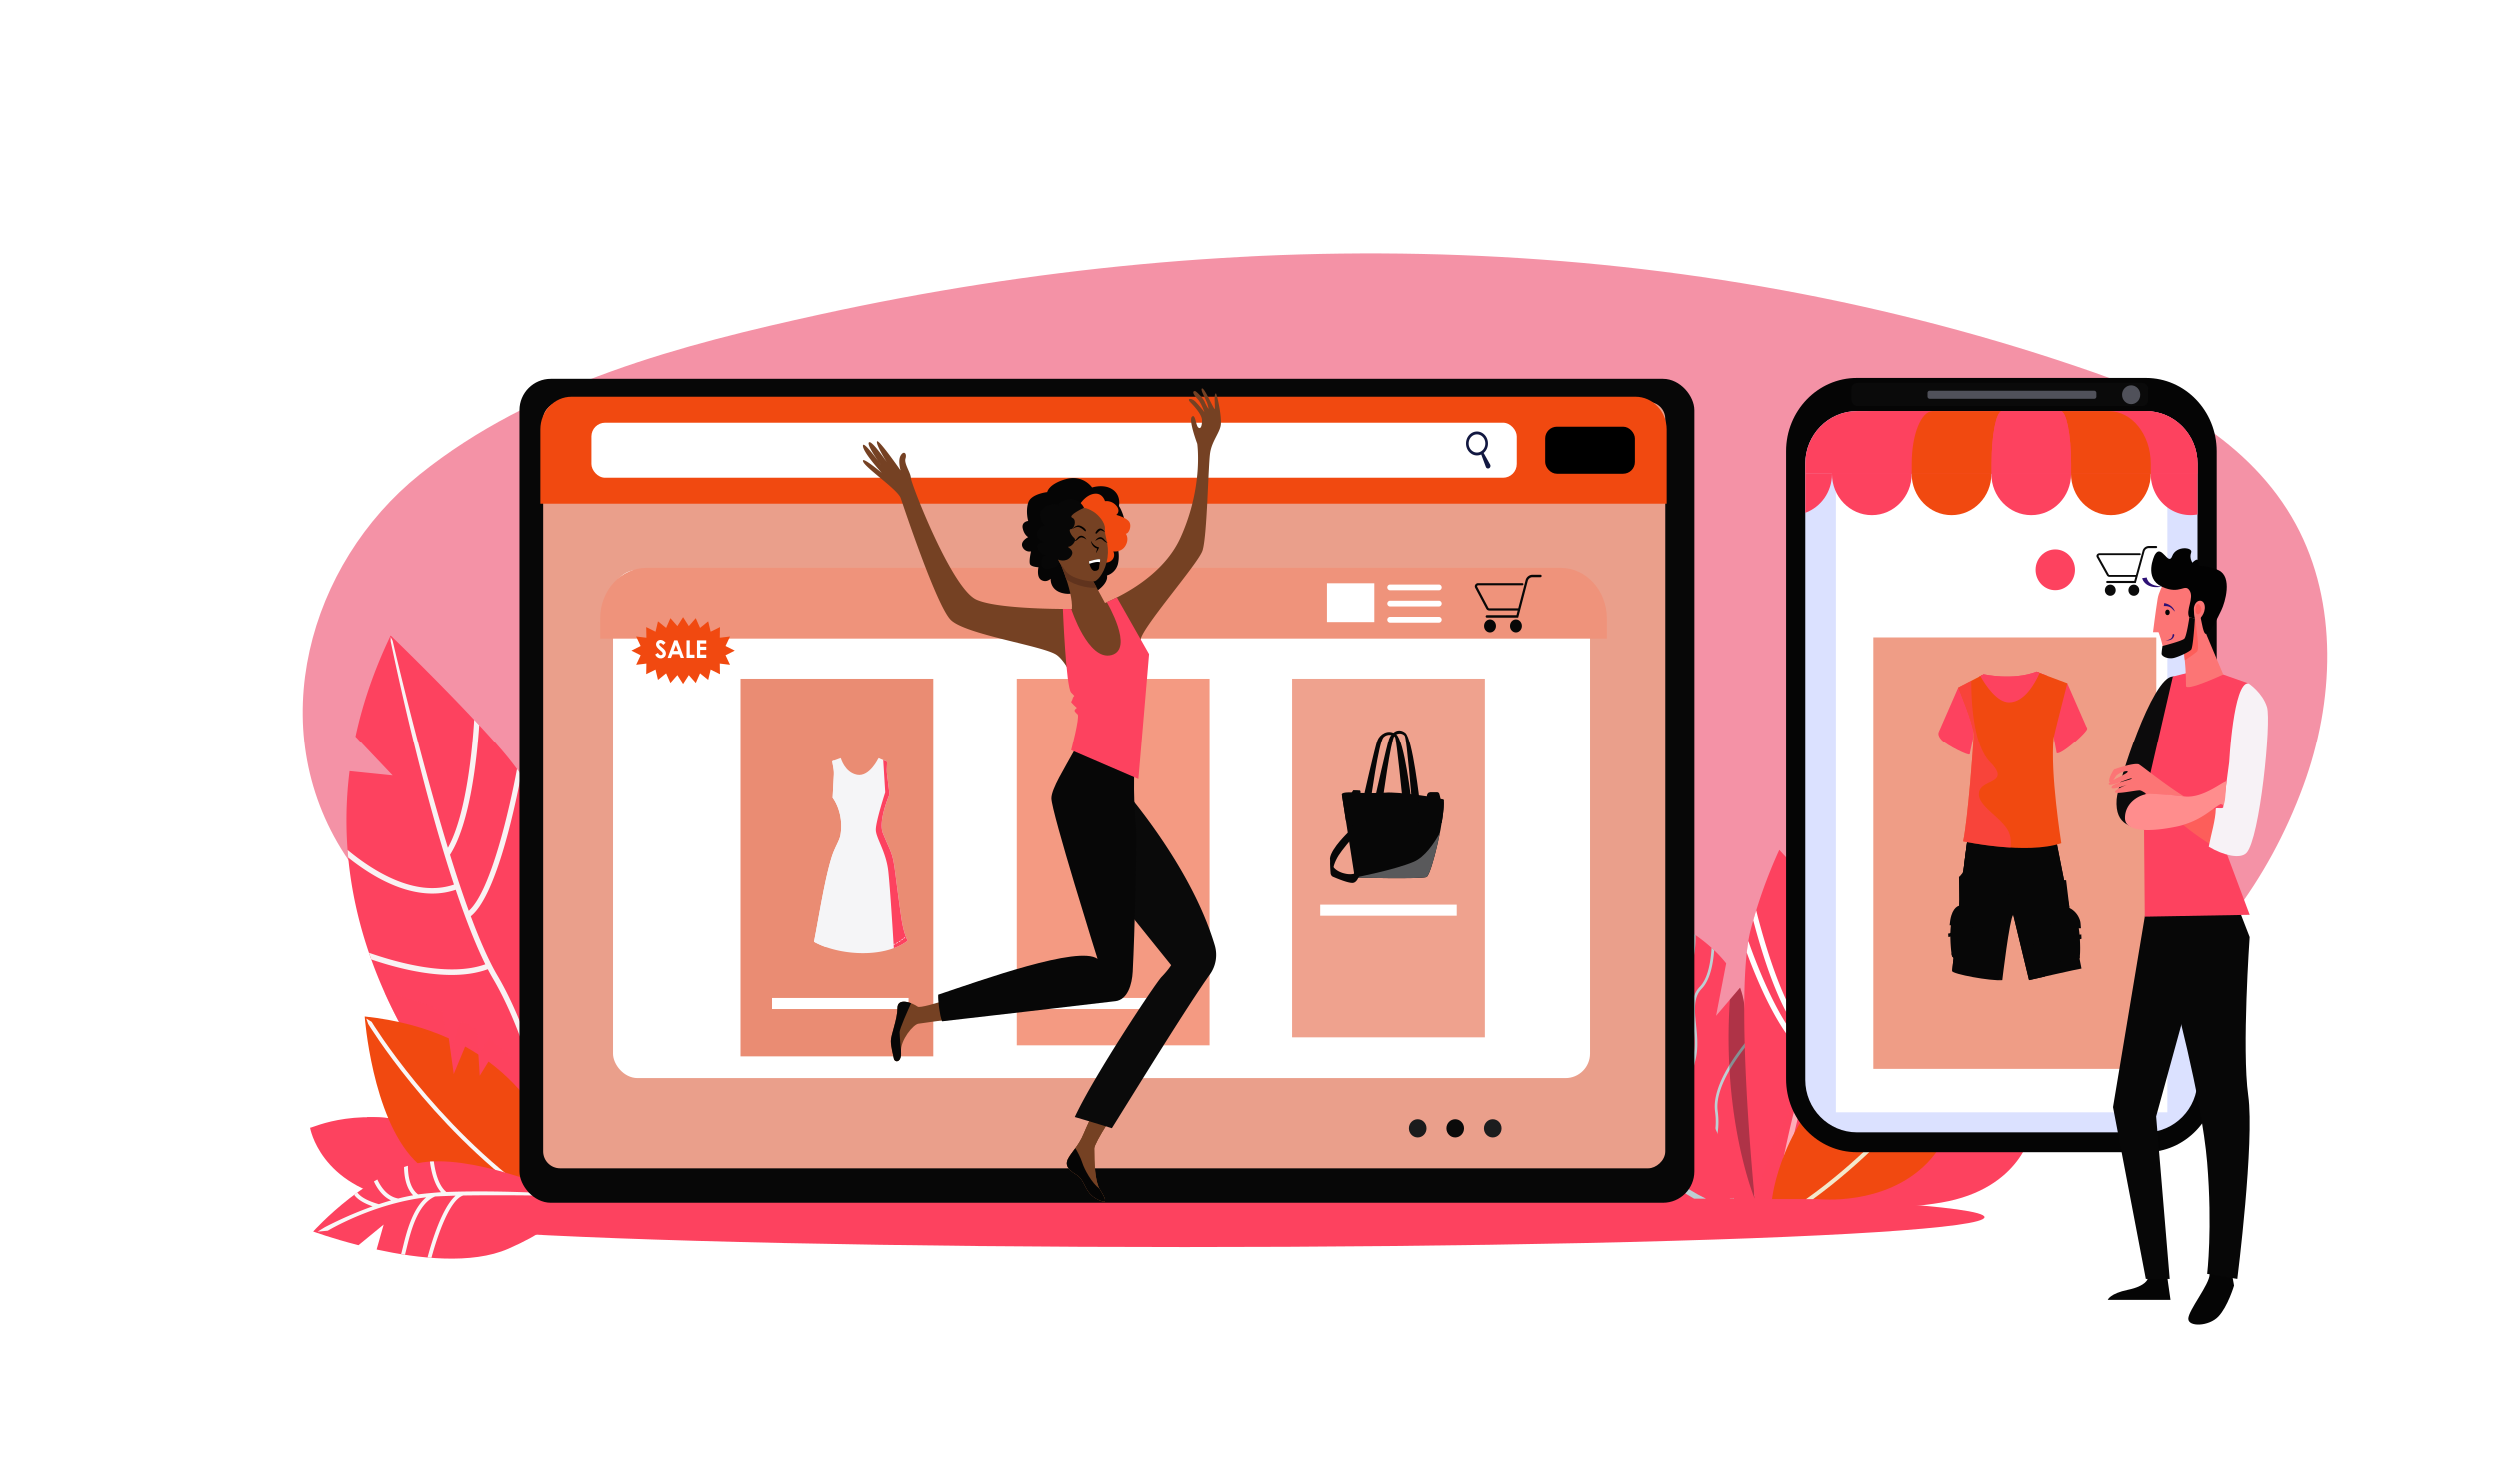 <svg id="_Layer_" data-name="&lt;Layer&gt;" xmlns="http://www.w3.org/2000/svg" viewBox="0 0 2979.71 1770"><defs><style>.cls-1{fill:#fff;}.cls-2,.cls-26,.cls-6,.cls-9{fill:#fd425f;}.cls-3{fill:#f492a6;}.cls-4{fill:#bdcfd3;}.cls-5{fill:#181919;}.cls-5,.cls-9{opacity:0.34;}.cls-6{opacity:0.44;}.cls-7{fill:#f14910;}.cls-8{fill:#f3e8cb;}.cls-10{fill:#f9f2f3;}.cls-11{fill:#f9f7f7;}.cls-12{fill:#050505;}.cls-13{fill:#dbe1ff;}.cls-14{fill:#0a0a0a;}.cls-15{fill:#50515a;}.cls-16{fill:#ef9d86;}.cls-17,.cls-24{fill:#070707;}.cls-18{fill:#ea9f8b;}.cls-19{fill:#ef937b;}.cls-20{fill:#ea8c73;}.cls-21{fill:#f49a82;}.cls-22{fill:#efa28e;}.cls-23{fill:#121841;}.cls-24{opacity:0.43;}.cls-25{fill:#f5f5f7;}.cls-26{opacity:0.54;}.cls-27{fill:#59595b;}.cls-28{fill:#1b1b1c;}.cls-29{fill:#1c1d1e;}.cls-30{fill:#0c0b0c;}.cls-31{fill:#fd5e5a;}.cls-32{fill:#f7f2f6;}.cls-33{fill:#fc7575;}.cls-34{fill:#ff8d8d;}.cls-35{fill:#020202;}.cls-36{fill:#2d1175;}.cls-37{fill:#754123;}.cls-38{fill:#60331d;}</style></defs><title>chicacontenta</title><rect class="cls-1" width="2979.71" height="1770"/><ellipse class="cls-2" cx="1411.88" cy="1451.9" rx="954.61" ry="35.63"/><path class="cls-3" d="M2624.92,505.91c-39.29-26.2-83.12-46.38-127.26-61.81-488.46-170.75-1017-179.37-1519-69.6-164.95,36.07-343,82.09-478.54,191.15C367.87,672,312.4,868,411,1019.82c51.85,79.84,135.44,131.21,219.93,171.31,289.89,137.6,611.56,196.51,928.79,207.12,397.44,13.29,1015.78,5.77,1186.86-460.89,36.88-100.61,41.89-218.6-9-312.43C2710.82,575.62,2671,536.63,2624.92,505.91Z"/><path class="cls-2" d="M1930.62,1272.58,1891.12,1236c-17.06-55.59-25.53-117.78-12.37-179a484.4,484.4,0,0,1,90.4,29.35l21.29,45.94,10.14-30.2c22.26,12.66,43.13,28.3,58,47.29l-12.05,62.57,28.62-33.55a92.08,92.08,0,0,1,4.93,19.36c14.62,103.66,12.5,232.15,12.5,232.15H1992s-47.48-59.39-82.64-143.56Z"/><path class="cls-4" d="M1989.31,1386.83c24.39,12.47,41.81,12.57,48.09,12.06-31.27-42.13-58.36-95.51-79.37-143.6q-2.26.11-4.46.1c-27.42,0-48.88-12-64.13-25q-.85-2.9-1.67-5.82c15.47,14.35,38.55,28.49,68.87,27.51-6.12-14.11-11.91-28.22-17.51-42.49-23-3.07-45.7-17.46-61.49-29.81q-.41-2.44-.8-4.89c15.22,12.23,38.08,27.51,60.92,31.18-28.34-72.75-46.14-131.53-46.32-132.18l-5.65-13.2,8,9.17c.31,1.13,15,48.78,37.21,108.95,11.83-25.86,5.41-89.06,3.4-106.12l3.35,1.17c2.35,20,8.55,84.41-5.24,109,14.16,38,32,81.36,52.77,122.77,8.45-13.18-5.58-98.43,17.95-132.06,14.35-20.52,16.28-44.41,15.5-60.29q1.64,1.11,3.25,2.24c.48,16.37-2,39.72-16.18,60-23.7,33.88-7.43,121.83-18.95,133.27q6.12,12.08,12.56,23.86c23.62-76.66,23.31-79.38,20.08-109.77-1.85-17.48-3.6-34,7.71-45.65,9.82-10.12,13.06-30.17,14-46.43q1.55,1.41,3.07,2.84c-1.14,16.28-4.75,35.56-14.79,45.91-18,18.57.7,51.7-7.4,84.62-7.34,29.8-18.63,66.34-20.5,72.35,8.83,15.89,18.1,31.17,27.76,45.39,4-3.48,20.73-20.4,16-56-3.86-28.91,22.34-65.71,39.78-86.58q.23,2.32.45,4.65c-17,20.87-40.59,55.2-37.08,81.49,5.08,38-13,55.58-17.28,59.14,11.68,17,23.93,32.32,36.65,45.29h-4.47q-3.35-3.51-6.66-7.23c-12.41,4-31.64,1.88-50.73-12.74-11.58-8.87-24-10-34.3-8.5l-2-3c11.28-2,25.19-1.09,38.18,8.86,21.72,16.62,40.2,14.17,46.44,12.63-4.94-5.69-9.79-11.71-14.54-18-16,2.43-36.89-4.56-51.78-12.17a65.32,65.32,0,0,0-28.37-7l-2-3.28A68.87,68.87,0,0,1,1989.31,1386.83Z"/><path class="cls-5" d="M2063,1192.59l12.12-14.21a92.08,92.08,0,0,1,4.93,19.36c14.62,103.66,12.5,232.15,12.5,232.15S2053.29,1335.71,2063,1192.59Z"/><path class="cls-2" d="M2422.9,1348.32c-4.23,0-58.23-28.37-150.33,0s-159.28,81.56-159.28,81.56,105.29,21,201.63,4.64S2422.9,1348.32,2422.9,1348.32Z"/><path class="cls-2" d="M2124.28,1422.13c60.46-42.91,153.08-87.69,231-86.39-16.37,47.7-38.39,82.42-82.23,103.74-66.21,4.77-129-3.87-151.39-7.5C2122.42,1428.91,2123.29,1425.62,2124.28,1422.13Z"/><path class="cls-2" d="M2121.9,1014l39.51,42.95-15.59-89.71c14.34-25.07,30.35-48.35,47.61-68.51,47.64-55.65,133.39-138.31,133.39-138.31,19.94,41.63,33.54,82,41.91,121l-44.3,46.76,51.36-5.29c38,301.6-228.42,507-228.42,507H2092.6s-24.61-245.51-4.76-320.81A600,600,0,0,1,2121.9,1014Z"/><path class="cls-1" d="M2083.12,1136.56c.54-4.89,1.16-9.5,1.86-13.79,11.55,32.81,42.11,111.79,75.32,132.5q1.7-4.94,3.48-9.86c-33.08-12.63-59.8-97.3-72.93-147.32q1.68-5.9,3.51-11.81c13.76,54.76,41.55,141.93,71.65,153,9.5-25.51,20.59-50.35,33.43-72.17,10.54-17.92,21.32-42.57,31.9-70.92-28.57-22.51-50.42-118.13-60.15-168.84q2.46-3.48,5-6.89c8.9,47.31,31,145.76,57.54,169.3,7.62-20.87,15.12-43.56,22.34-66.91-24.26-37.52-32.3-117-34.82-155.18q3-3.21,6-6.45c2,33.28,9.07,113.64,31.34,153.4,35.62-117.06,65.43-245.92,65.85-247.91l2.38-4.54,0,4.93c-.48,2.23-33.62,165.41-75.46,291.32,47.2,16.23,98.91-18.07,126.86-41.35q-.35,4.57-.78,9.1a268.87,268.87,0,0,1-24.29,17.37c-26.9,17-52.65,25.6-76,25.6a85.28,85.28,0,0,1-27.89-4.54c-11.49,34-23.43,65-35.25,88.9,42.51,15.28,104.32-1.71,138.72-13.79q-1.37,4-2.8,8c-25,8.53-61.48,18.48-95.78,18.48-15.19,0-30-2-43.11-6.84q-3.08,5.92-6.15,11.14c-55.3,94-77.92,245.33-79.92,259.37h-6.42c.55-4,12.13-86,39.63-168.33C2125.92,1242.56,2097.17,1174.64,2083.12,1136.56Z"/><path class="cls-6" d="M2147.51,1429.89h-51s11.9-112.87,113.23-188l12.2,19.75,1.83-29.52q8.82-5.76,18.46-11.11l15.85,38.24,6.88-49.63a353.68,353.68,0,0,1,69.19-22.7C2267.84,1335.17,2151.87,1426.49,2147.51,1429.89Z"/><path class="cls-2" d="M1927.9,1231.87l10.66,48.8,12.88-35a307.13,307.13,0,0,1,38.92,29.29l3.78,24.26,12.5-8.46c32.65,34.58,56.88,79.93,60.54,139.13h-84.68s-182.1-52.1-188.45-244.15C1794.05,1185.74,1860.5,1195.62,1927.9,1231.87Z"/><path class="cls-4" d="M2034.58,1429.89h-14.15c-99.58-55.73-210.91-224-215.77-231.4l-6.9-11,12.16,7.3C1811.15,1196.68,1933.89,1382.23,2034.58,1429.89Z"/><path class="cls-7" d="M2210.24,1269.44l10.45,16.92,1.57-25.29q7.56-4.93,15.81-9.52l13.58,32.76,5.89-42.52c27.79-12.54,60.87-21.88,100.24-26.09,0,0-8.47,118.94-59.28,171.31s-130.22,43.37-130.22,43.37h-55.05S2123.42,1333.79,2210.24,1269.44Z"/><path class="cls-8" d="M2162.13,1430.4h-8.32c121.3-86.25,195-207.11,195.73-208.35l6.38-3.89-2.33,6.48C2352.86,1225.86,2280.94,1343.86,2162.13,1430.4Z"/><path class="cls-2" d="M861.84,1269.6l39.5-36.59c17.06-55.59,25.53-117.78,12.37-179a484.25,484.25,0,0,0-90.4,29.35L802,1129.28l-10.14-30.2c-22.26,12.66-43.12,28.3-58,47.29l12.05,62.56-28.62-33.55a92.07,92.07,0,0,0-4.93,19.36c-14.62,103.66-12.5,232.15-12.5,232.15H800.44s47.48-59.39,82.64-143.56Z"/><path class="cls-2" d="M803.14,1383.84c-24.39,12.47-41.81,12.57-48.09,12.06,31.27-42.12,58.36-95.51,79.37-143.6q2.26.11,4.46.1c27.42,0,48.88-12,64.13-25q.85-2.9,1.67-5.82c-15.47,14.35-38.55,28.49-68.87,27.5,6.11-14.11,11.91-28.22,17.51-42.49,23-3.07,45.7-17.46,61.49-29.81q.42-2.44.8-4.89c-15.22,12.23-38.08,27.51-60.92,31.18,28.34-72.75,46.14-131.53,46.32-132.18l5.66-13.19-8,9.17c-.31,1.13-15,48.78-37.21,108.95-11.84-25.86-5.41-89.06-3.4-106.12l-3.35,1.17c-2.35,20-8.55,84.41,5.24,109-14.16,38-32,81.36-52.77,122.77-8.45-13.18,5.58-98.43-17.94-132.06-14.35-20.52-16.28-44.41-15.51-60.29q-1.64,1.11-3.25,2.25c-.48,16.37,2,39.72,16.18,60,23.7,33.88,7.43,121.83,18.95,133.27q-6.12,12.08-12.57,23.86c-23.62-76.66-23.3-79.38-20.08-109.78,1.85-17.48,3.6-34-7.71-45.64-9.82-10.12-13.06-30.17-14-46.43q-1.56,1.4-3.07,2.84c1.14,16.28,4.75,35.56,14.79,45.9,18,18.57-.71,51.71,7.4,84.62,7.34,29.8,18.63,66.34,20.5,72.35-8.83,15.89-18.1,31.17-27.76,45.39-4-3.48-20.73-20.4-16-56,3.86-28.91-22.34-65.71-39.78-86.58q-.22,2.32-.45,4.65c17,20.87,40.59,55.2,37.08,81.48-5.08,38,13,55.58,17.28,59.14-11.68,16.95-23.93,32.31-36.65,45.29h4.47q3.35-3.51,6.66-7.23c12.41,4,31.64,1.88,50.73-12.74,11.58-8.86,24-10,34.3-8.5l2-3c-11.28-2-25.19-1.09-38.19,8.85-21.71,16.63-40.2,14.17-46.44,12.63q7.4-8.54,14.54-18c16,2.43,36.9-4.56,51.78-12.17a65.31,65.31,0,0,1,28.37-7l2-3.28A68.88,68.88,0,0,0,803.14,1383.84Z"/><path class="cls-9" d="M729.42,1189.6l-12.13-14.21a92.07,92.07,0,0,0-4.93,19.36c-14.62,103.66-12.5,232.15-12.5,232.15S739.16,1332.72,729.42,1189.6Z"/><path class="cls-2" d="M369.56,1345.33c4.23,0,58.23-28.37,150.33,0s159.28,81.57,159.28,81.57-105.29,21-201.63,4.64S369.56,1345.33,369.56,1345.33Z"/><path class="cls-2" d="M668.18,1419.14c-60.46-42.91-153.08-87.69-231-86.39,16.37,47.7,38.39,82.42,82.23,103.73,66.21,4.77,129-3.87,151.38-7.5C670,1425.92,669.17,1422.64,668.18,1419.14Z"/><path class="cls-2" d="M670.56,1011,631,1054l15.59-89.71c-14.35-25.07-30.35-48.35-47.61-68.51-47.64-55.65-133.39-138.31-133.39-138.31-19.94,41.64-33.54,82-41.91,121L468,925.23l-51.36-5.3c-38,301.61,228.42,507,228.42,507h54.79s24.62-245.51,4.76-320.81A600,600,0,0,0,670.56,1011Z"/><path class="cls-10" d="M709.34,1133.57c-.54-4.89-1.16-9.5-1.86-13.8-11.55,32.81-42.11,111.79-75.32,132.5q-1.7-4.94-3.48-9.87c33.08-12.63,59.8-97.29,72.93-147.32q-1.69-5.9-3.51-11.81c-13.76,54.76-41.55,141.93-71.66,153-9.5-25.51-20.59-50.35-33.43-72.17-10.54-17.92-21.32-42.57-31.9-70.92,28.57-22.51,50.42-118.12,60.15-168.84q-2.47-3.48-5-6.89c-8.9,47.31-31,145.76-57.54,169.3-7.62-20.87-15.12-43.56-22.34-66.92,24.26-37.52,32.3-117,34.82-155.18q-3-3.22-6-6.45c-2,33.29-9.07,113.64-31.34,153.4C498.25,894.59,468.44,765.73,468,763.74l-2.38-4.54,0,4.93c.48,2.23,33.62,165.41,75.46,291.32-47.2,16.23-98.91-18.07-126.85-41.35q.35,4.57.77,9.1a269,269,0,0,0,24.29,17.37c26.9,17,52.65,25.6,76,25.6a85.27,85.27,0,0,0,27.89-4.54c11.49,34,23.43,65,35.25,88.9-42.51,15.28-104.32-1.71-138.72-13.79q1.38,4,2.81,8c25,8.53,61.47,18.48,95.78,18.48,15.19,0,30-2,43.11-6.84q3.08,5.92,6.15,11.14c55.3,94,77.92,245.33,79.92,259.37h6.42c-.55-4-12.13-86-39.63-168.33C666.53,1239.57,695.28,1171.65,709.34,1133.57Z"/><path class="cls-6" d="M644.95,1426.9h51s-11.9-112.87-113.23-188l-12.19,19.75-1.84-29.52q-8.82-5.76-18.46-11.11l-15.85,38.24-6.88-49.63a353.58,353.58,0,0,0-69.19-22.7C524.62,1332.18,640.59,1423.5,644.95,1426.9Z"/><path class="cls-2" d="M864.56,1228.88l-10.66,48.8-12.88-35A306.69,306.69,0,0,0,802.1,1272l-3.78,24.26-12.5-8.46c-32.65,34.57-56.88,79.93-60.54,139.13H810s182.1-52.1,188.45-244.15C998.41,1182.75,932,1192.63,864.56,1228.88Z"/><path class="cls-2" d="M757.88,1426.9H772c99.58-55.73,210.9-224,215.77-231.4l6.9-11-12.16,7.3C981.31,1193.69,858.57,1379.24,757.88,1426.9Z"/><path class="cls-7" d="M582.22,1266.45l-10.45,16.92-1.57-25.29q-7.55-4.94-15.81-9.52l-13.58,32.76-5.89-42.52c-27.79-12.54-60.87-21.88-100.24-26.09,0,0,8.47,118.94,59.28,171.31s130.22,43.38,130.22,43.38h55S669,1330.8,582.22,1266.45Z"/><path class="cls-11" d="M630.33,1427.41h8.32c-121.3-86.25-195-207.11-195.73-208.35l-6.38-3.89,2.33,6.48C439.6,1222.88,511.52,1340.88,630.33,1427.41Z"/><path class="cls-2" d="M679.17,1426.9s-101.61-46.87-169-41.08S373.28,1469,373.28,1469s22.11,8.19,54,16.32l30-24.61-8.39,29.74c49.75,10.86,113.48,18.14,157-.92C687.12,1454,679.17,1426.9,679.17,1426.9Z"/><path class="cls-11" d="M679.17,1426.9s-1.3-.61-5.3-2.35c-20.17-1.29-85.16-4.81-141.81-2.64-9.47-7.56-13.4-24.15-15-36.5q-2.35.08-4.64.23c1.49,11.6,5,27.07,13.26,36.53-2.62.12-21,1.67-27.33,2.66-10-7.4-12.14-22.44-12.14-34.18q-2.32.72-4.64,1.52c.17,11.23,2.38,25,10.84,33.66-6,1.09-12,2.39-17.73,3.83-12.89-2.17-20.67-13.49-24.94-22.68q-2,1.18-4.06,2.39c3.82,8.18,10.26,17.87,20.46,22.57-5,1.42-9.89,2.93-14.58,4.51-16.75-4.78-23.19-10.42-25.67-14q-1.91,1.38-3.78,2.77c2.79,4,8.86,9.2,22,13.79a462.19,462.19,0,0,0-57,24.89l-8.59,5.28,12.21-1.16c.57-.36,53.87-32.36,117.3-39.77-16.71,13.83-23.79,42.88-27.87,59.65-.68,2.79-1.41,5.78-2.06,8.07l4.58.72c.55-2,1.17-4.49,1.93-7.64,4.54-18.64,12.95-53.12,33.95-61.78,3.38-.23,20.35-.91,24.46-1-15.92,14.21-28,53.28-33.45,73.7q2.32.2,4.65.38c7.26-26.9,21.92-69.52,38-74.28C614.39,1425.09,679.17,1426.9,679.17,1426.9Z"/><path class="cls-12" d="M2558.79,450.46H2214.42c-46.64,0-84.44,39.13-84.44,87.39V1287.1c0,48.26,37.8,87.39,84.44,87.39h344.37c46.64,0,84.44-39.13,84.44-87.39V537.85C2643.23,489.59,2605.42,450.46,2558.79,450.46Z"/><path class="cls-13" d="M2214.42,1350.81c-33.95,0-61.57-28.07-61.57-62.57V552.55c0-34.5,27.62-62.57,61.57-62.57h344.37c33.95,0,61.57,28.07,61.57,62.57v735.7c0,34.5-27.62,62.57-61.57,62.57Z"/><path class="cls-2" d="M2620.35,564.82V552.55c0-34.5-27.62-62.57-61.57-62.57H2214.42c-33.95,0-61.57,28.07-61.57,62.57v12.27Z"/><path class="cls-2" d="M2558.79,490h-44.2c27.59,0,50,28.07,50,62.57v12.27h55.74V552.55C2620.35,518.05,2592.74,490,2558.79,490Z"/><path class="cls-7" d="M2514.59,490h-57.43c6.88,0,12.48,28.07,12.48,62.57v12.27h95V552.55C2564.62,518.05,2542.17,490,2514.59,490Z"/><path class="cls-2" d="M2304.71,490h-70c-27.59,0-50,28.07-50,62.57v12.27h95V552.55C2279.7,518.05,2290.92,490,2304.71,490Z"/><path class="cls-7" d="M2387.36,490h-82.65c-13.79,0-25,28.07-25,62.57v12.27h95.18V552.55C2374.88,518.05,2380.48,490,2387.36,490Z"/><path class="cls-2" d="M2457.16,490h-69.8c-6.88,0-12.48,28.07-12.48,62.57v12.27h94.77V552.55C2469.64,518.05,2464,490,2457.16,490Z"/><rect class="cls-14" x="2207.9" y="456.44" width="353.62" height="27.62" rx="7.09" ry="7.09"/><ellipse class="cls-15" cx="2541.27" cy="470.5" rx="10.84" ry="11.22"/><rect class="cls-15" x="2298.56" y="465.69" width="201.24" height="9.62" rx="2.47" ry="2.47"/><rect class="cls-1" x="2189.35" y="568.9" width="395.05" height="758.04"/><rect class="cls-16" x="2233.95" y="759.82" width="337.28" height="515.34"/><ellipse class="cls-14" cx="2544.47" cy="703.48" rx="6.46" ry="6.68"/><ellipse class="cls-14" cx="2544.47" cy="703.48" rx="3.49" ry="3.61"/><ellipse class="cls-14" cx="2516.39" cy="703.48" rx="6.46" ry="6.68"/><ellipse class="cls-14" cx="2516.39" cy="703.48" rx="3.49" ry="3.61"/><path class="cls-14" d="M2512.38,685.79l-12.05-21.55a3,3,0,0,1,.14-3.22,3.68,3.68,0,0,1,3.09-1.58h47.87a1.12,1.12,0,1,1,0,2.22h-47.87a1.18,1.18,0,0,0-1,.51,1,1,0,0,0,0,1.05l12.05,21.55a1.2,1.2,0,0,0,1.05.59h31.32l7.93-28.81a7.73,7.73,0,0,1,7.36-5.75H2571a1.26,1.26,0,0,1,0,2.52h-8.83a5.27,5.27,0,0,0-5,3.92l-10.38,37.7h-34a1.26,1.26,0,0,1,0-2.52H2545l1.33-4.83H2515.6A3.66,3.66,0,0,1,2512.38,685.79Z"/><ellipse class="cls-2" cx="2450.83" cy="679.18" rx="23.48" ry="24.3"/><path class="cls-2" d="M2152.85,611.23c18.55-6.69,31.87-24.93,31.87-46.41h-31.87Z"/><path class="cls-2" d="M2232.21,614c26.23,0,47.49-22,47.49-49.14h-95C2184.72,592,2206,614,2232.21,614Z"/><path class="cls-7" d="M2327.18,614c26.23,0,47.49-22,47.49-49.14h-95C2279.7,592,2301,614,2327.18,614Z"/><path class="cls-2" d="M2422.16,614c26.23,0,47.49-22,47.49-49.14h-95C2374.67,592,2395.93,614,2422.16,614Z"/><path class="cls-7" d="M2517.13,614c26.23,0,47.49-22,47.49-49.14h-95C2469.64,592,2490.91,614,2517.13,614Z"/><path class="cls-2" d="M2620.35,613.21V564.82h-55.74c0,27.14,21.26,49.14,47.49,49.14A46.18,46.18,0,0,0,2620.35,613.21Z"/><rect class="cls-17" x="619.14" y="451.52" width="1401.51" height="983.22" rx="37.36" ry="37.36"/><rect class="cls-18" x="859.41" y="267.08" width="914.58" height="1338.6" rx="20.21" ry="20.21" transform="translate(2253.07 -380.31) rotate(90)"/><path class="cls-7" d="M1950.45,472.86H681.23c-20.51,0-37.19,17.46-37.19,38.93v88.62h1343.6V511.8C1987.64,490.33,1971,472.86,1950.45,472.86Z"/><rect class="cls-1" x="704.89" y="503.82" width="1104.1" height="65.63" rx="16.4" ry="16.4"/><rect x="1842.84" y="508.59" width="106.94" height="56.09" rx="14.02" ry="14.02"/><rect class="cls-1" x="730.64" y="679.34" width="1165.67" height="606.81" rx="29.18" ry="29.18"/><path class="cls-19" d="M1861.19,676.86H770.49c-30.44,0-55.13,26.93-55.13,60.15v24.19h1201V737C1916.31,703.79,1891.63,676.86,1861.19,676.86Z"/><rect class="cls-1" x="1582.74" y="695.25" width="56.44" height="46.33"/><path class="cls-1" d="M1716.38,703.62h-58.57a3.45,3.45,0,0,1,0-6.87h58.57a3.45,3.45,0,0,1,0,6.87Z"/><path class="cls-1" d="M1716.38,722.93h-58.57a3.45,3.45,0,0,1,0-6.87h58.57a3.45,3.45,0,0,1,0,6.87Z"/><path class="cls-1" d="M1716.38,742.23h-58.57a3.45,3.45,0,0,1,0-6.87h58.57a3.45,3.45,0,0,1,0,6.87Z"/><rect class="cls-20" x="882.59" y="809.25" width="229.79" height="451"/><rect class="cls-21" x="1211.88" y="809.25" width="229.79" height="437.85"/><rect class="cls-22" x="1541.17" y="809.25" width="229.79" height="428.32"/><path class="cls-23" d="M1777.23,553.66l-7.71-13.76a14.71,14.71,0,0,0,5.14-11.32c0-7.88-5.85-14.26-13.07-14.26s-13.07,6.39-13.07,14.26,5.85,14.26,13.07,14.26a12.09,12.09,0,0,0,5.06-1.11l5.45,14.74a3.81,3.81,0,0,0,.21.46,2.75,2.75,0,0,0,4,1A3.31,3.31,0,0,0,1777.23,553.66Zm-25.57-25.08c0-6,4.45-10.83,9.93-10.83s9.93,4.86,9.93,10.83-4.46,10.83-9.93,10.83S1751.66,534.55,1751.66,528.58Z"/><ellipse class="cls-17" cx="1808" cy="746.16" rx="7.1" ry="7.75"/><ellipse class="cls-17" cx="1808" cy="746.16" rx="3.84" ry="4.19"/><ellipse class="cls-17" cx="1777.1" cy="746.16" rx="7.1" ry="7.75"/><ellipse class="cls-17" cx="1777.1" cy="746.16" rx="3.84" ry="4.19"/><path class="cls-17" d="M1772.69,725.64l-13.26-25a3.67,3.67,0,0,1,.15-3.74,4,4,0,0,1,3.4-1.83h52.66a1.29,1.29,0,1,1,0,2.58H1763a1.29,1.29,0,0,0-1.11.6,1.19,1.19,0,0,0,0,1.22l13.26,25a1.3,1.3,0,0,0,1.16.68h34.45l8.72-33.41a8.6,8.6,0,0,1,8.1-6.67h9.71a1.47,1.47,0,0,1,0,2.93h-9.71a5.86,5.86,0,0,0-5.52,4.55l-11.41,43.72h-37.38a1.47,1.47,0,0,1,0-2.93h35.36l1.46-5.61h-33.77A4,4,0,0,1,1772.69,725.64Z"/><path class="cls-17" d="M2347.48,995.52c-2.23.56-19.59,163-19.59,163s.61-3.25,15,2.45,44.78,8.39,44.78,8.39,8.65-73.36,13-77.9l18.83,77.9s60.69-13.78,62.58-13.78l-31.29-158.29S2407.2,1008,2399.58,1008,2355.8,993.44,2347.48,995.52Z"/><path class="cls-17" d="M2347.48,995.52c-2.23.56-19.59,163-19.59,163s.61-3.25,15,2.45c5.86,2.32,14.36,4.14,22.39,5.48,1.65-26.72,2.09-44.69-4.92-79.72-4.79-23.92,2.74-57.71,9.47-87C2360.19,996.91,2351.14,994.61,2347.48,995.52Z"/><path class="cls-17" d="M2450.82,997.31s-12.87,3.16-25.85,6c3.12,16.63,10.48,47.41,23.09,53.31,7,3.26,11.9,4.23,15.33,4.22Z"/><path class="cls-17" d="M2472.16,1088.75a117.35,117.35,0,0,1,4.94,11.32c3.61,9.69,4.12,39.27,2.53,43s-23.26,5.68-29.65,3.25c-4-1.51-4.92-35.9-5.15-52.38-.07-4.88,3.51-6.08,8.2-6.53C2465.66,1086.19,2469.95,1084.33,2472.16,1088.75Z"/><path class="cls-17" d="M2458.12,1141.17c-4.35-1.66-5-39-5.15-52.68,0,0-8.2-.06-8.16,4,.2,15.83,1.09,52.23,5.17,53.79,6.39,2.43,28.05.47,29.65-3.25a8.53,8.53,0,0,0,.43-2C2472.71,1142.48,2462.24,1142.74,2458.12,1141.17Z"/><path class="cls-17" d="M2481.49,1107.46c-.53-3.79-.35-6.19-1-8.49-3.34-11.71-12.63-15.48-12.63-15.48l-17.33,1.26a6.42,6.42,0,0,0-5.74,6.53c0,4.5.14,11.06.4,18.11Z"/><path class="cls-17" d="M2336.49,1155.64s-8.61-.67-8.61,2.9,46.15,12.17,59.78,10.84C2387.66,1169.38,2344.46,1155.64,2336.49,1155.64Z"/><path class="cls-17" d="M2438.58,1165.07c-6.61-16.7-14-37.22-18-51.64-3-10.7-16.24-43.14-19.84-21.95l18.83,77.9S2427.93,1167.47,2438.58,1165.07Z"/><path class="cls-17" d="M2436.61,1006.81s16.4,40.49,24.67,43.42h2.46l3.89,32.09-20.9,2.91L2425,1009.71Z"/><path class="cls-17" d="M2436.61,1006.81c7.43,15.83,18.28,40.28,24.7,43.32h0l2.46.11-2.47.11h0C2452.7,1047,2439.76,1015.63,2436.61,1006.81Z"/><path class="cls-17" d="M2347.48,995.52c-.79.2-3.48,20.69-6.62,47.09,8.38,2.42,17.48,3.84,19.36-.65,2.58-6.16,5.32-29.73,6.71-43C2358.41,996.48,2350.77,994.7,2347.48,995.52Z"/><path class="cls-17" d="M2361.47,1006.81s-21.53,39.44-25.41,39.44l.35,34.81,23.95,7.43,11-79Z"/><path class="cls-24" d="M2353.55,1020.86c-6.56,11.33-15.17,25.39-17.48,25.39l.35,34.81,20.14,2.47C2354.58,1065.1,2353.8,1041.46,2353.55,1020.86Z"/><path class="cls-17" d="M2361.47,1006.81c-5.32,11-21.43,39.24-25.41,39.44,2.64-.42,12.8-18.47,19.3-29.33Z"/><path class="cls-17" d="M2336.41,1081.06a115.72,115.72,0,0,0-8.52,16.88c-3.88,9.58-1.49,39.24,0,43s19.44,6.42,25.83,4c3.94-1.48,6-39.43,6.63-54.62a6.64,6.64,0,0,0-5.69-7Z"/><path class="cls-17" d="M2353.24,1083.19c-.65,15-2.68,53.42-6.65,54.91-4.16,1.57-13.22,1-19.45-.65a18.88,18.88,0,0,0,.74,3.48c1.49,3.76,19.44,6.42,25.83,4,3.94-1.48,6-39.49,6.63-54.66a6.6,6.6,0,0,0-5.65-6.91Z"/><path class="cls-17" d="M2346.31,987.45l-.48,16.32s46.54,10.6,60.79,7.86V998.73S2366.86,998.08,2346.31,987.45Z"/><path class="cls-17" d="M2396.35,1006.8h0a7.9,7.9,0,0,0,8.89,8l47.67-6.94-.87-18.18s-12.76,5.64-48.8,9.1A7.9,7.9,0,0,0,2396.35,1006.8Z"/><path class="cls-17" d="M2396.35,1017.8c1.64,25.62-.1,52.62,2.67,58.71,2,3.89,6.78,5,11,4.55-6.74,2.25-12.6-1.06-13.76-5.79-2.53-8-2-30.24-1.55-39.17C2395,1030,2395.51,1023.89,2396.35,1017.8Z"/><ellipse class="cls-17" cx="2404.05" cy="1006.09" rx="3.35" ry="3.47"/><polygon class="cls-17" points="2367.7 1011.46 2361.85 1010.26 2365.29 992.13 2371.13 993.44 2367.7 1011.46"/><polygon class="cls-17" points="2423.55 1015.51 2419.44 995.32 2425.36 994.41 2429.39 1014.24 2423.55 1015.51"/><path class="cls-17" d="M2328.87,1101.67c.61,2.67,1.06,6.81-.55,9.44-1,1.63-2.72,2.54-5.24,2.78l.36,4.1c3.78-.36,6.55-1.93,8.23-4.67,2.24-3.64,1.87-8.48,1.26-11.65Z"/><rect class="cls-17" x="2327.93" y="1107.46" width="7.08" height="2.06"/><path class="cls-17" d="M2467.85,1104.94l4.9-.87c.39,2.32,2.1,8.74,5.31,10.6a3.91,3.91,0,0,0,3.75.05l.29,5.3C2473.5,1123.55,2469.41,1114.33,2467.85,1104.94Z"/><rect class="cls-17" x="2467.2" y="1111.19" width="10.19" height="1.63"/><path class="cls-17" d="M2359.46,1107.17c.39-6.7.73-13.84.93-18.37.12-2.63-1.75-5.3-4.28-5.61l-19.7-2.55s-8.05,1-10.75,17.29c-.27,1.64-.45,3.59-.78,6Z"/><polygon class="cls-7" points="875.72 775.53 864.76 781.07 870.09 792.41 857.88 790.94 858.11 803.64 847.01 798.13 844.08 810.49 834.37 802.65 829.26 814.24 820.97 804.81 814.15 815.42 807.34 804.81 799.05 814.24 793.94 802.65 784.23 810.49 781.3 798.13 770.19 803.63 770.42 790.94 758.21 792.41 763.54 781.07 752.59 775.53 763.54 770 758.21 758.66 770.43 760.12 770.2 747.43 781.3 752.93 784.23 740.58 793.94 748.42 799.05 736.83 807.34 746.26 814.15 735.64 820.97 746.26 829.25 736.83 834.37 748.42 844.08 740.58 847.01 752.94 858.12 747.43 857.88 760.13 870.1 758.66 864.76 770 875.72 775.53"/><path class="cls-1" d="M793.32,766.14l-2.86,2.61c-2.72-3.91-5.83-1.67-4.45.2,2.32,3.11,7.66,5.1,7.66,9.9,0,6.5-9.17,8.76-12.75,1.4l3.25-2c2.35,4.48,5.72,2.64,5.72.8,0-2.93-8-5.88-8-11C781.88,763.53,788,759.8,793.32,766.14Z"/><path class="cls-1" d="M803.54,763.29h3.92l7.8,21h-4L809.66,780h-8.27l-1.65,4.32h-4Zm2,5.56-2.72,7.21h5.42Z"/><path class="cls-1" d="M818.25,763.29h3.86v17.18h5.62v3.81h-9.49Z"/><path class="cls-1" d="M830.68,763.29h11.07v3.91h-7.24V771h7.24v3.84h-7.24v5.52h7.24v3.92H830.68Z"/><path class="cls-25" d="M997.12,911.44l5-7s4.5,17.17,19.41,20.06,25.55-20.06,25.55-20.06l5.3,15-19.33,39.85-21.36-2.52L997.12,912.9Z"/><path class="cls-25" d="M1074.08,1093.78c-9.09-62.8-7.17-66.28-14.76-83.14-1.19-2.65-5.3-12.11-7-16.34-6-14.79,7.87-46.35,7.87-46.35l-3-24.41c-.55-4.5-.1-7.08.1-14.78l-10.22-4.33c.44,2.46.45,5.06,1.07,9.58a22.58,22.58,0,0,1-5.38,18.19c-6.5,7.17-16.52,11.57-24.37,8.55s-16.16-11.53-16.45-20.45a76.26,76.26,0,0,1,.18-15.87l-10.24,3.73c1,6.85,2.26,10.46,1.94,16.58l-1.44,27.16s13.63,17,9.41,44.06c-1.14,7.28-6.78,14.65-10.6,26.94-8.24,26.56-14.31,66.29-21,100.72,27.83,15.74,82.44,20.82,111.63-1.26C1078,1115.09,1075.65,1104.63,1074.08,1093.78Z"/><path class="cls-2" d="M1074.08,1093.78c-9.09-62.8-7.17-66.28-14.76-83.14-1.19-2.65-5.3-12.11-7-16.34-6-14.79,7.87-46.35,7.87-46.35l-3-24.41c-.55-4.5-.1-7.08.1-14.78l-4.58-1.94,2.39,38.6s-11.23,34.66-11.23,44.62,12.29,25.94,14.9,49.78c2.13,19.47,5.45,72.6,6.59,91.4a64.47,64.47,0,0,0,16.49-8.86C1078,1115.09,1075.65,1104.63,1074.08,1093.78Z"/><path class="cls-25" d="M994.94,1033.69c5.83-28.58,13.37-31.83,13.37-45.9s-8.64-35.23-8.64-35.23-2.55-8.78-2.55-23.23a100.42,100.42,0,0,0-2.95-22l-2.29.83c1,6.85,2.26,10.46,1.94,16.58l-1.44,27.16s13.63,17,9.41,44.06c-1.14,7.28-6.78,14.65-10.6,26.94-8.24,26.56-14.31,66.29-21,100.72a85.44,85.44,0,0,0,14.26,6.35C985.75,1112.87,990,1057.7,994.94,1033.69Z"/><path class="cls-25" d="M1048.49,906.95a.34.34,0,0,1-.34-.34c0-.33,0-.65,0-.94a.34.34,0,1,1,.67,0c0,.29,0,.59,0,.92a.34.34,0,0,1-.33.36Z"/><path class="cls-25" d="M1023.88,945.42h-.15c-.57,0-1.14,0-1.69-.07a.35.35,0,0,1,.06-.69c.53,0,1.08.07,1.63.07h.15a.35.35,0,0,1,0,.7Zm1.81-.1a.34.34,0,0,1-.34-.32.35.35,0,0,1,.3-.38c.58-.06,1.18-.14,1.77-.25a.34.34,0,0,1,.39.28.35.35,0,0,1-.27.4c-.61.11-1.23.19-1.82.25Zm-5.42-.24h-.07a16.37,16.37,0,0,1-1.79-.47.35.35,0,0,1-.22-.44.34.34,0,0,1,.42-.23,15.5,15.5,0,0,0,1.72.45.35.35,0,0,1,.27.41A.34.34,0,0,1,1020.26,945.09Zm9-.41a.34.34,0,0,1-.33-.26.35.35,0,0,1,.25-.42c.56-.15,1.15-.32,1.72-.51a.33.33,0,0,1,.42.22.35.35,0,0,1-.22.44c-.59.2-1.19.37-1.77.52ZM1016.8,944l-.13,0c-.56-.24-1.12-.5-1.68-.78a.35.35,0,0,1-.16-.46.33.33,0,0,1,.45-.16c.54.27,1.09.53,1.64.76a.35.35,0,0,1,.19.45A.34.34,0,0,1,1016.8,944Zm15.91-.46a.34.34,0,0,1-.31-.22.35.35,0,0,1,.19-.45q.83-.34,1.65-.73a.33.33,0,0,1,.45.17.35.35,0,0,1-.16.46q-.84.4-1.69.75Zm-19.18-1.18a.32.32,0,0,1-.17,0c-.53-.31-1.06-.64-1.57-1a.36.36,0,0,1-.1-.48.33.33,0,0,1,.47-.1c.51.34,1,.66,1.54,1a.36.36,0,0,1,.13.48A.34.34,0,0,1,1013.53,942.35ZM1036,942a.33.33,0,0,1-.3-.19.35.35,0,0,1,.14-.47q.79-.44,1.56-.92a.33.33,0,0,1,.46.12.35.35,0,0,1-.11.48c-.53.33-1.06.64-1.59.94A.35.35,0,0,1,1036,942Zm-25.53-1.63a.33.33,0,0,1-.2-.07c-.5-.37-1-.76-1.45-1.16a.36.36,0,0,1,0-.49.33.33,0,0,1,.48,0c.46.39.94.77,1.42,1.14a.36.36,0,0,1,.07.49A.34.34,0,0,1,1010.48,940.32Zm28.63-.32a.33.33,0,0,1-.28-.15.36.36,0,0,1,.09-.49c.5-.35,1-.71,1.46-1.09a.33.33,0,0,1,.47.06.36.36,0,0,1-.06.49c-.49.38-1,.75-1.49,1.11A.33.33,0,0,1,1039.11,940Zm-31.43-2.06a.33.33,0,0,1-.23-.09c-.45-.43-.89-.88-1.31-1.33a.36.36,0,0,1,0-.49.33.33,0,0,1,.48,0c.41.44.84.88,1.28,1.3a.36.36,0,0,1,0,.49A.34.34,0,0,1,1007.67,937.94Zm34.31-.22a.32.32,0,0,1-.25-.12.35.35,0,0,1,0-.49c.45-.4.9-.82,1.33-1.25a.33.33,0,0,1,.48,0,.36.36,0,0,1,0,.49q-.66.65-1.36,1.27A.33.33,0,0,1,1042,937.73Zm-36.82-2.5a.33.33,0,0,1-.26-.13c-.4-.49-.78-1-1.13-1.5a.36.36,0,0,1,.08-.49.33.33,0,0,1,.47.08c.34.49.71,1,1.1,1.46a.36.36,0,0,1,0,.49A.32.32,0,0,1,1005.17,935.23Zm39.44-.1a.32.32,0,0,1-.23-.09.36.36,0,0,1,0-.49c.4-.45.78-.93,1.13-1.42a.33.33,0,0,1,.47-.07.35.35,0,0,1,.07.49c-.36.51-.76,1-1.17,1.47A.32.32,0,0,1,1044.6,935.12Zm-41.55-2.94a.34.34,0,0,1-.29-.17c-.32-.56-.62-1.12-.89-1.68a.35.35,0,0,1,.16-.46.33.33,0,0,1,.45.16c.25.54.54,1.08.86,1.62a.36.36,0,0,1-.11.48A.33.33,0,0,1,1003.05,932.18Zm43.73-.05a.32.32,0,0,1-.18-.05.36.36,0,0,1-.11-.48c.31-.52.6-1.06.87-1.61a.33.33,0,0,1,.45-.16.36.36,0,0,1,.15.47c-.28.57-.58,1.13-.9,1.66A.34.34,0,0,1,1046.78,932.13Zm-45.32-3.31a.34.34,0,0,1-.32-.23,17.49,17.49,0,0,1-.55-1.83.35.35,0,0,1,.24-.42.34.34,0,0,1,.41.25,16.69,16.69,0,0,0,.53,1.75.35.35,0,0,1-.2.45Zm46.95,0-.12,0a.35.35,0,0,1-.19-.45c.22-.57.41-1.16.58-1.75a.34.34,0,0,1,.42-.24.35.35,0,0,1,.23.43c-.17.61-.38,1.22-.6,1.8A.34.34,0,0,1,1048.4,928.77Zm1-3.6h-.07a.35.35,0,0,1-.26-.41c.12-.6.21-1.22.28-1.83a.34.34,0,0,1,.37-.31.35.35,0,0,1,.3.39c-.07.63-.16,1.26-.28,1.89A.34.34,0,0,1,1049.43,925.18Zm-48.85,0a.34.34,0,0,1-.33-.31c0-.4-.08-.8-.09-1.2l-.06-.68a.35.35,0,0,1,.31-.38.34.34,0,0,1,.36.32l.06.69c0,.4,0,.79.09,1.17a.35.35,0,0,1-.29.39Zm49.25-3.73h0a.34.34,0,0,1-.33-.36c0-.16,0-.33,0-.5q0-.67,0-1.35a.34.34,0,0,1,.31-.37.33.33,0,0,1,.36.33c0,.47,0,.93,0,1.39,0,.17,0,.34,0,.51A.34.34,0,0,1,1049.83,921.45Zm-49.54,0a.34.34,0,0,1-.33-.33c0-.63-.08-1.26-.11-1.88a.34.34,0,0,1,.32-.37.34.34,0,0,1,.35.33c0,.62.07,1.24.11,1.87a.35.35,0,0,1-.31.37Zm49.31-3.73a.34.34,0,0,1-.33-.3c-.09-.62-.18-1.24-.26-1.87a.34.34,0,1,1,.67-.09c.08.62.17,1.24.26,1.85a.35.35,0,0,1-.28.4Zm-49.5,0a.34.34,0,0,1-.34-.33c0-.64,0-1.27-.06-1.88a.34.34,0,0,1,.33-.36.33.33,0,0,1,.34.34c0,.61,0,1.24.06,1.87a.34.34,0,0,1-.33.36Zm49-3.7a.34.34,0,0,1-.33-.3c-.07-.63-.14-1.26-.21-1.87a.34.34,0,1,1,.67-.07c.06.61.13,1.23.21,1.86a.35.35,0,0,1-.29.39Zm-49.1-.06a.34.34,0,0,1-.34-.35c0-.55,0-1.08,0-1.6v-.29a.34.34,0,0,1,.34-.35h0a.34.34,0,0,1,.33.35V912c0,.51,0,1,0,1.59a.34.34,0,0,1-.33.35Zm48.71-3.68a.34.34,0,0,1-.33-.32c-.06-.66-.11-1.29-.14-1.88a.34.34,0,1,1,.67,0c0,.59.09,1.21.14,1.87a.35.35,0,0,1-.31.38Zm-48.7-.08h0a.34.34,0,0,1-.33-.35c0-.69,0-1.32,0-1.88a.33.33,0,0,1,.35-.34.35.35,0,0,1,.33.36c0,.56,0,1.19,0,1.87A.34.34,0,0,1,1000,910.17Z"/><path class="cls-25" d="M1000.12,907.19h0a.34.34,0,0,1-.32-.36c0-.6,0-.93,0-.93a.34.34,0,0,1,.35-.33.34.34,0,0,1,.32.37s0,.33,0,.92A.34.34,0,0,1,1000.12,907.19Z"/><path class="cls-25" d="M1021.17,1135.28h0l-1.8,0a.34.34,0,0,1-.33-.36.33.33,0,0,1,.34-.34l1.79,0a.35.35,0,0,1,0,.7Zm1.8,0a.35.35,0,0,1,0-.7l1.79,0a.35.35,0,0,1,0,.7l-1.8,0Zm-5.39-.07h0l-1.8-.07a.35.35,0,0,1-.32-.36.35.35,0,0,1,.35-.33l1.79.07a.35.35,0,0,1,0,.7Zm9,0a.35.35,0,0,1,0-.7l1.79-.07a.34.34,0,0,1,.35.33.34.34,0,0,1-.32.36l-1.8.07Zm3.59-.17a.35.35,0,0,1,0-.7l1.79-.12a.34.34,0,0,1,.36.32.35.35,0,0,1-.31.37l-1.8.12Zm-16.16,0h0l-.56,0-1.24-.1a.34.34,0,0,1-.3-.38.34.34,0,0,1,.36-.32l1.23.1.56,0a.35.35,0,0,1,0,.7Zm19.74-.26a.34.34,0,0,1-.34-.32.35.35,0,0,1,.31-.38l1.78-.16a.35.35,0,0,1,.07.69l-1.79.17Zm-23.32-.07h0l-1.79-.24a.35.35,0,0,1-.28-.39.33.33,0,0,1,.38-.3l1.78.24a.35.35,0,0,1,.3.39A.35.35,0,0,1,1010.42,1134.7Zm26.89-.29a.34.34,0,0,1-.33-.31.35.35,0,0,1,.3-.38l1.78-.22a.34.34,0,0,1,.37.3.35.35,0,0,1-.29.39l-1.79.22Zm-30.45-.24h-.06l-1.78-.33a.35.35,0,0,1-.27-.41.33.33,0,0,1,.39-.28l1.76.33a.35.35,0,0,1,.28.4A.34.34,0,0,1,1006.86,1134.18Zm34-.22a.34.34,0,0,1-.33-.3.35.35,0,0,1,.29-.39l1.77-.27a.34.34,0,0,1,.38.29.35.35,0,0,1-.28.4l-1.78.27Zm-37.54-.47h-.07l-1.77-.4a.35.35,0,0,1-.25-.42.34.34,0,0,1,.4-.26l1.75.4a.35.35,0,0,1,.26.41A.34.34,0,0,1,1003.33,1133.49Zm41.09-.1a.34.34,0,0,1-.33-.29.35.35,0,0,1,.28-.4l1.77-.32a.34.34,0,0,1,.39.28.35.35,0,0,1-.27.41l-1.78.32Zm3.54-.67a.34.34,0,0,1-.33-.28.35.35,0,0,1,.27-.41l1.75-.38a.34.34,0,0,1,.4.27.35.35,0,0,1-.26.42l-1.77.38Zm-48.15-.05h-.08l-1.75-.45a.35.35,0,0,1-.24-.42.33.33,0,0,1,.41-.25l1.74.45a.35.35,0,0,1,.25.42A.34.34,0,0,1,999.81,1132.66Zm51.66-.74a.34.34,0,0,1-.33-.27.35.35,0,0,1,.25-.42l1.74-.44a.34.34,0,0,1,.41.25.35.35,0,0,1-.24.42l-1.76.45Zm-55.14-.19h-.09l-1.74-.51a.35.35,0,0,1-.23-.43.33.33,0,0,1,.42-.24l1.73.5a.35.35,0,0,1,.24.43A.34.34,0,0,1,996.34,1131.73ZM1055,1131a.34.34,0,0,1-.33-.26.35.35,0,0,1,.24-.43l1.72-.51a.33.33,0,0,1,.42.24.35.35,0,0,1-.23.43l-1.73.51Zm-62.08-.3-.1,0-1.72-.55a.35.35,0,0,1-.22-.44.33.33,0,0,1,.42-.23l1.71.55a.35.35,0,0,1,.22.43A.33.33,0,0,1,992.88,1130.7Zm65.52-.76a.34.34,0,0,1-.32-.24.35.35,0,0,1,.22-.44l1.7-.59a.34.34,0,0,1,.43.22.35.35,0,0,1-.21.44l-1.71.59Zm-69-.36-.1,0-1.71-.59a.35.35,0,0,1-.21-.44.34.34,0,0,1,.43-.22l1.7.59a.35.35,0,0,1,.22.44A.34.34,0,0,1,989.45,1129.58Zm72.35-.86a.34.34,0,0,1-.32-.23.35.35,0,0,1,.2-.45l1.67-.67a.34.34,0,0,1,.44.19.35.35,0,0,1-.19.45l-1.68.68Zm-75.75-.33-.11,0-1.7-.62a.35.35,0,0,1-.2-.45.33.33,0,0,1,.43-.21l1.69.62a.35.35,0,0,1,.21.44A.34.34,0,0,1,986,1128.39Zm79.09-1.06a.34.34,0,0,1-.31-.21.35.35,0,0,1,.18-.46c.55-.25,1.09-.5,1.63-.76a.33.33,0,0,1,.45.17.36.36,0,0,1-.16.46q-.81.4-1.64.77Zm-82.47-.2-.12,0-1.69-.65a.36.36,0,0,1-.19-.45.33.33,0,0,1,.44-.2l1.68.65a.35.35,0,0,1,.2.45A.34.34,0,0,1,982.66,1127.13Zm-3.36-1.33-.12,0-1.67-.69a.35.35,0,0,1-.19-.45.33.33,0,0,1,.44-.19l1.67.68a.35.35,0,0,1,.19.45A.34.34,0,0,1,979.3,1125.8Zm89.08-.06a.34.34,0,0,1-.3-.19.35.35,0,0,1,.15-.47q.8-.42,1.58-.87a.33.33,0,0,1,.46.14.35.35,0,0,1-.13.47c-.52.3-1.06.59-1.6.88A.31.31,0,0,1,1068.38,1125.74ZM976,1124.41a.32.32,0,0,1-.13,0l-1.66-.72a.35.35,0,0,1-.18-.46.33.33,0,0,1,.44-.18l1.66.72a.35.35,0,0,1,.18.46A.34.34,0,0,1,976,1124.41Zm95.56-.48a.33.33,0,0,1-.29-.17.35.35,0,0,1,.11-.48q.77-.48,1.51-1a.33.33,0,0,1,.47.1.35.35,0,0,1-.1.48q-.75.51-1.53,1A.33.33,0,0,1,1071.52,1123.94Zm-98.87-1a.29.29,0,0,1-.13,0c-1.07-.48-1.66-.77-1.66-.77a.36.36,0,0,1-.16-.46.33.33,0,0,1,.45-.17s.59.28,1.64.76a.35.35,0,0,1,.17.46A.34.34,0,0,1,972.65,1123Zm101.87-1.06a.34.34,0,0,1-.27-.14.36.36,0,0,1,.08-.49c.45-.34.89-.68,1.32-1a.33.33,0,0,1,.47.06.36.36,0,0,1-.06.49q-.65.53-1.34,1A.33.33,0,0,1,1074.52,1121.89Zm2.62-1.94a.33.33,0,0,1-.28-.14.36.36,0,0,1,.07-.49q.68-.51,1.32-1a.33.33,0,0,1,.47.06.36.36,0,0,1-.05.49c-.44.36-.88.71-1.34,1A.32.32,0,0,1,1077.14,1120Z"/><path class="cls-2" d="M2372,858.11l-11.88-51.43,5.6-2.9s34.61,7.75,62.63-3.08l12,4.48-11.12,55.39Z"/><path class="cls-2" d="M2435,803.93l5.22,1.58.07-.33-12-4.48c-28,10.83-62.63,3.08-62.63,3.08l-5.6,2.9.18.77C2370.29,808.93,2405.59,813.13,2435,803.93Z"/><path class="cls-2" d="M2332.32,872l-20.4.89s-2.18,3.88,3.68,9.94,32.63,19.57,33.2,16.91-2-12.14-4.29-14.48S2332.32,872,2332.32,872Z"/><path class="cls-2" d="M2311.91,872.91s32.75,14.19,36.88,26.85l4.51-21,2.67-42.31-20.81-16.81Z"/><path class="cls-2" d="M2452.54,898.46a53.54,53.54,0,0,1,2.28-12.4c2-6.44,20.31-18.08,24.53-19.06s8.34-1.77,9.48,1.7S2458.08,900.81,2452.54,898.46Z"/><path class="cls-2" d="M2465.11,814.48l23.72,54.23s-33.29,11.12-36.29,29.75l-3.65-18.94V845.28Z"/><path class="cls-7" d="M2335.16,819.61s18.38,44.32,18.38,55.44S2346.6,977.8,2341,1003.89c0,0,75.38,16.36,117,2.24,0,0-13.59-84.64-9.09-126.61.25-2.3,16.22-65,16.22-65l-36.5-13.68S2420.3,833,2395.36,833c-19.93,0-30.43-28.85-30.43-28.85Z"/><path class="cls-26" d="M2360.13,944.64c3.59-15.34,38.13-9.4,12.82-35.59-20.92-21.65-22.36-78.41-22.23-97.49l-15.55,8.05s18.38,44.32,18.38,55.44S2346.6,977.8,2341,1003.89a412.93,412.93,0,0,0,56.49,7.47c1-7.29.41-15.89-4.8-23.24C2381,971.63,2356.54,960,2360.13,944.64Z"/><path class="cls-2" d="M2395.75,837.41c18.33,0,31-23.06,36.41-35.28l-3.8-1.43s-8.47,31-33.41,31c-19.93,0-29.23-28-29.23-28l-4.21,2.18C2367.91,817.22,2381.38,837.41,2395.75,837.41Z"/><polygon class="cls-17" points="1613.95 943.13 1619.38 943.53 1620.42 950.02 1610.38 948.67 1613.95 943.13"/><path class="cls-17" d="M1702,949s.35-2.83,2.88-3.48l9.76,0,2.7,8.2-15.93-1.6Z"/><path class="cls-17" d="M1649,956.14s9.91-73.73,14.19-78.56,10.77-2.77,12.31,0c2.38,4.29,8.56,80.44,8.56,80.44h9.39s-8.67-77.63-17.43-84.27-16.79.42-19.29,7.65-16.9,71.76-16.9,71.76Z"/><path class="cls-17" d="M1609.34,991.85s-21.47,20-23,32.28l1.1,19.08s1.73-1.29,2.36-5.14c1.31-8,4.89-15.27,10.73-22.91,9.64-12.61,12.15-14.41,12.15-14.41Z"/><path class="cls-17" d="M1600.48,948.14l15.42,99s79.39,2,85.51-.7,22.83-74.83,20.4-92Z"/><path class="cls-27" d="M1701.41,1046.47c3.66-1.6,11.1-28,16-52.7-7.08,12.82-18.09,28.91-31,34.46-22.66,9.75-70.48,18.93-70.48,18.93S1695.29,1049.15,1701.41,1046.47Z"/><path class="cls-17" d="M1719.52,982c2-12,3-22.39,2.28-27.63l-121.32-6.28,4.86,31.24Z"/><path class="cls-17" d="M1652.29,945.95s-21.48,1-34,0-18.14,0-17.79,2.19,24.37,9.17,49.14,7.87,30.41,1.14,42,2.27,29.05.82,30.17-3.81C1722.28,952.51,1665.61,944.32,1652.29,945.95Z"/><path class="cls-17" d="M1634.77,956.12s9.78-71.1,15.33-76.84c4.82-5,12.29-3,13.87,0,1.7,3.26,9.06,76.9,9.06,76.9l10.55,1.32s-8.56-75.07-18.43-81.94-19.52.19-22.34,7.68-17.31,71.69-17.31,71.69Z"/><path class="cls-17" d="M1607.7,976.59h0l-1.53,0a.13.13,0,0,1,0-.26h0l1.53,0a.13.13,0,0,1,.12.14A.13.13,0,0,1,1607.7,976.59Z"/><path class="cls-17" d="M1714.27,979.58h0l-3.13-.09a.13.13,0,0,1-.12-.13.13.13,0,0,1,.13-.13h0l3.13.09a.13.13,0,0,1,.12.13A.13.13,0,0,1,1714.27,979.58Zm-6.27-.18h0l-3.14-.09a.13.13,0,0,1,0-.26l3.13.09a.13.13,0,0,1,.12.13A.13.13,0,0,1,1708,979.41Zm-6.27-.17h0l-3.13-.09a.13.13,0,0,1-.12-.13.13.13,0,0,1,.13-.13h0l3.14.09a.13.13,0,0,1,.12.13A.13.13,0,0,1,1701.73,979.23Zm-6.27-.18h0l-3.14-.09a.13.13,0,0,1-.12-.13.13.13,0,0,1,.13-.13h0l3.14.09a.13.13,0,0,1,0,.26Zm-6.27-.18h0l-3.14-.09a.13.13,0,0,1,0-.26h0l3.14.09a.13.13,0,0,1,0,.26Zm-6.27-.17h0l-3.14-.09a.13.13,0,0,1,0-.26h0l3.13.09a.13.13,0,0,1,.12.13A.13.13,0,0,1,1682.92,978.7Zm-6.27-.18h0l-3.14-.09a.13.13,0,0,1,0-.26h0l3.13.09a.13.13,0,0,1,.12.13A.13.13,0,0,1,1676.66,978.53Zm-6.27-.18h0l-3.14-.09a.13.13,0,0,1-.12-.13.13.13,0,0,1,.13-.13h0l3.13.09a.13.13,0,0,1,0,.26Zm-6.27-.18h0l-3.13-.09a.13.13,0,0,1,0-.26h0l3.14.09a.13.13,0,0,1,0,.26Zm-6.27-.18h0l-3.14-.09a.13.13,0,0,1-.12-.13.13.13,0,0,1,.13-.13h0l3.14.09a.13.13,0,0,1,0,.26Zm-6.27-.18h0l-3.14-.09a.13.13,0,0,1-.12-.13.13.13,0,0,1,.13-.13l3.14.09a.13.13,0,0,1,.12.13A.13.13,0,0,1,1651.58,977.83Zm-6.27-.18h0l-3.14-.09a.13.13,0,0,1,0-.26h0l3.13.09a.13.13,0,0,1,.13.13A.13.13,0,0,1,1645.31,977.65Zm-6.27-.18h0l-3.14-.09a.13.13,0,0,1-.12-.13.12.12,0,0,1,.13-.13l3.13.09a.13.13,0,0,1,.12.13A.13.13,0,0,1,1639,977.47Zm-6.27-.18h0l-3.13-.09a.13.13,0,0,1-.12-.13.13.13,0,0,1,.13-.13h0l3.14.09a.13.13,0,0,1,0,.26Zm-6.27-.18h0l-3.13-.09a.13.13,0,0,1,0-.26h0l3.14.09a.13.13,0,0,1,0,.26Zm-6.27-.18h0l-3.13-.09a.13.13,0,0,1-.12-.13.14.14,0,0,1,.13-.13l3.14.09a.13.13,0,0,1,0,.26Zm-6.27-.18h0l-3.14-.09a.13.13,0,0,1,0-.26h0l3.14.09a.13.13,0,0,1,0,.26Z"/><path class="cls-17" d="M1718.93,979.71h0l-1.53,0a.13.13,0,0,1-.12-.13.13.13,0,0,1,.13-.13h0l1.53,0a.13.13,0,0,1,.12.13A.13.13,0,0,1,1718.93,979.71Z"/><path class="cls-17" d="M1600.48,948.14c1.29,2.66,24.25,8,45.25,7.52,4.58-.09,7.64-.46,15.47-.55,21.13-.11,27,4,46.27,3.36,3.44-.1,13.34-.56,14.33-4-.53,2.18-4.47,3.17-6.6,3.6-14.63,2.92-34.18-.8-38.59-1.24-22.89-2.42-33.71,2.79-61.69-3.37C1613,953,1601,950.1,1600.48,948.14Z"/><path class="cls-17" d="M1711.42,968.69a5.09,5.09,0,0,1-5-5.21c.05-5.45.47-13.49.08-15.51-.47-2.45-1.62-2.4-1.62-2.4l9.67,0a2.11,2.11,0,0,1,2,1.44,43,43,0,0,1,1.88,8.56,64.9,64.9,0,0,1,.53,7.89,5.09,5.09,0,0,1-5,5.21Z"/><path class="cls-17" d="M1718,963.61h-.06a.26.26,0,0,1-.18-.32,5.94,5.94,0,0,0,.18-1.5.26.26,0,0,1,.25-.27h0a.26.26,0,0,1,.25.26,6.58,6.58,0,0,1-.19,1.63A.26.26,0,0,1,1718,963.61Z"/><path class="cls-17" d="M1714.3,967.23a.26.26,0,0,1,0-.52,3.51,3.51,0,0,0,2.22-1.13.25.25,0,0,1,.36,0,.27.27,0,0,1,0,.37,4,4,0,0,1-2.54,1.28Zm-2.7,0h0a4,4,0,0,1-2.54-1.29.27.27,0,0,1,0-.37.25.25,0,0,1,.36,0,3.49,3.49,0,0,0,2.22,1.13.26.26,0,0,1,.23.29A.26.26,0,0,1,1711.6,967.23Z"/><path class="cls-17" d="M1707.93,963.58a.26.26,0,0,1-.25-.2,6.62,6.62,0,0,1-.19-1.63.26.26,0,0,1,.25-.26.26.26,0,0,1,.25.27,6.16,6.16,0,0,0,.17,1.5.26.26,0,0,1-.19.32Z"/><path class="cls-17" d="M1622.65,957.62h-10.16a2.71,2.71,0,0,1,0-5.43h10.16a2.71,2.71,0,0,1,0,5.43Zm-10.16-4.37a1.66,1.66,0,0,0,0,3.32h10.16a1.66,1.66,0,0,0,0-3.32Z"/><path class="cls-17" d="M1653.74,967.11a6,6,0,0,1,5.26-5c7.44-.85,26.45-2.44,35.61,2,11.54,5.62-7.73,7.2-28,8.61C1655.26,973.52,1653.28,970.18,1653.74,967.11Z"/><path class="cls-17" d="M1622.65,964.12h-10.16a2.72,2.72,0,0,1,0-5.43h10.16a2.72,2.72,0,0,1,0,5.43Zm-10.16-4.37a1.66,1.66,0,0,0,0,3.32h10.16a1.66,1.66,0,0,0,0-3.32Z"/><rect class="cls-17" x="1615.29" y="956.88" width="4.59" height="2.87"/><path class="cls-17" d="M1612.16,962.49s3.66,65.27,3.6,71.86c0,2.69-1.1,13.52-1.1,13.52l5.18-.55s1.25-1.46,3.05-9.73.86-75.1.86-75.1Z"/><path class="cls-17" d="M1614,943.13l-.56,10.66h9.26v-9.3a1.34,1.34,0,0,0-1.32-1.36Z"/><path class="cls-17" d="M1623.12,1036.13s-4.07,10.38-20.53,5.84-16.3-17.84-16.3-17.84l1,18.16a4.44,4.44,0,0,0,2.63,3.86c5.53,2.39,18.74,7.82,23.77,7.27C1620.07,1052.72,1622.79,1040.38,1623.12,1036.13Z"/><ellipse class="cls-28" cx="1690.91" cy="1346.04" rx="10.5" ry="10.86"/><ellipse class="cls-14" cx="1735.63" cy="1346.04" rx="10.5" ry="10.86"/><ellipse class="cls-29" cx="1780.36" cy="1346.04" rx="10.5" ry="10.86"/><rect class="cls-1" x="920.15" y="1190.63" width="162.74" height="13.2"/><rect class="cls-1" x="1245.4" y="1190.63" width="162.74" height="13.2"/><rect class="cls-1" x="1574.69" y="1079.36" width="162.74" height="13.2"/><path class="cls-30" d="M2607.74,852.86s-5-46.42-16.75-46.42c-24.59,0-65.77,128.63-67.05,147.57-2.16,31.9,19,33.81,39.82,36.4,20.34,2.53,24.11-43.68,24.11-43.68Z"/><path class="cls-12" d="M2661,1517l2.9,16.48s-7.48,25.22-18.82,37-35.71,12.48-35.71,2.5,25.42-41,25.42-52.94S2661,1517,2661,1517Z"/><path class="cls-12" d="M2583.83,1520l4.34,30.46h-74.79s2.41-7.49,24.13-12,23.43-13,23.43-13l-2.2-19,19.79-3Z"/><polygon class="cls-17" points="2615.2 1171.28 2571.04 1331.89 2587.21 1525.5 2558.74 1525.5 2519.65 1320.76 2558.74 1086.3 2615.2 1171.28"/><path class="cls-17" d="M2558.74,1080.06l30.57,96.88s36,130.84,42.54,209.74,0,132.83,0,132.83l35.95,6s20.75-163.8,13-218.73,1.72-188.76,1.72-188.76l-14.75-38Z"/><polygon class="cls-2" points="2681.11 814.67 2651.06 804.07 2614.41 800.58 2590.98 806.44 2556.33 956.63 2557.5 1093.74 2682.55 1091.51 2648.98 1001.96 2681.11 814.67"/><path class="cls-31" d="M2634.86,964.48c-8.29,6-13.69,14.65-31.56,19.89a309.84,309.84,0,0,0,33.87,24.1c2.71-15,4.67-27.34,5-42.32C2641.77,966.32,2635.28,964.35,2634.86,964.48Z"/><path class="cls-32" d="M2703.19,843.05c-5.31-17.38-22.08-28.39-22.08-28.39-18-2.16-23,94.71-23,94.71l-7.17,54.24c-1.47,1.63-6.84,0-8.77.86-.33,15-5.7,30.87-8.41,45.85,17.84,10.71,37.71,14.86,44.84,7.49C2694.8,1001.07,2708.53,860.46,2703.19,843.05Z"/><path class="cls-33" d="M2550,911.76c-7.08-1.58-29.16,6.36-29.16,6.36S2515,926.55,2515,932c0,.92.49,1.38,1.3,1.27-1.52,1.14-2.26,2.09-1.65,2.72,2.93,3,26-8.45,27.37-7s-26.21,6.08-24,11.25c.93,2.16,11.53-1.27,18.2-3.67-5.8,2.34-14.29,6.13-14.29,8.43,0,3.51,24.05-1.89,29.31-1.89,2,0,5.16,2.16,8.8,4.52,1.62-.3,2.73.49,3.42.27a301.83,301.83,0,0,1,40.92,2.54C2579.39,934.9,2552,912.2,2550,911.76Zm-25,16.54c-1.84.94-3.64,1.88-5.24,2.77,1.55-1.53,2.8-4.89,5-6.49,4.48-3.28,11.24-5.12,12.25-4.07C2538.28,921.79,2531.51,925,2525.07,928.31Z"/><path class="cls-34" d="M2655.06,932.49c-1.21,6-1,24-3.77,28.47,0,0-3-2.18-4-1.12h0c-9.8,5.4-23.65,20.29-50.66,26.24-26.53,5.75-62.73,8.73-62.73-9.93s18.12-28.84,29.61-28.84a377.41,377.41,0,0,1,40.92,3.08h0C2627.37,953.37,2652.67,930.6,2655.06,932.49Z"/><path class="cls-33" d="M2591.35,677.07s-16.11,21.9-18.53,36.76c-2.49,15.29-5.5,39.73-5.5,39.73h6.55s5.46,13.57,5.46,22.61,13.83,3.39,21.85,3.39,25.85-7.16,32.77-33.16S2653.61,674.05,2591.35,677.07Z"/><path class="cls-33" d="M2651.06,804.07s-44.43,20.62-44.43,13.56c0-2.15,0-17.36-1.41-30.53-.64-6-1.27-11.41-1.61-14.69l13.67-35.54v0l2.64-6.82Z"/><path class="cls-35" d="M2569.5,661.24c-.74,1.3-13.39,27.9,8.41,38.07s27.22-4.47,33,4.57-5.05,23.68-.32,32l7.26,1.44s1.48-4.46,4.39-4.46,3.74,22.83,8.42,22.83,13.79-19.44,18.16-28.48,13.47-39.57-3.28-47.48-24-1.88-24-9.42-7.28.38-7.28.38-4-5.65-1.46-12.06-17.84-8.67-22.58,4.15S2577.51,647.3,2569.5,661.24Z"/><path class="cls-33" d="M2616.06,724.58s-.36,14.88,3.11,14.88,11.06-8.42,9.77-17.38S2617.63,714.19,2616.06,724.58Z"/><path class="cls-31" d="M2618.47,723s-1.73,5.91.87,8.6,7.61-3.76,4.84-8.6S2619,719.56,2618.47,723Z"/><path class="cls-36" d="M2580.71,718.84l-.56,3.59s6.09-.75,9.43,2.7,3.8,3.85,3.8,3.85S2591.61,720.85,2580.71,718.84Z"/><ellipse class="cls-12" cx="2584.58" cy="729.93" rx="2.68" ry="3.29"/><path class="cls-36" d="M2582.1,763.12a11.08,11.08,0,0,0,5.84-1.51,5.86,5.86,0,0,0,1.93-2.07,6.54,6.54,0,0,0,.73-2.68l0-.12a1.05,1.05,0,0,1,1.17-.94,1.07,1.07,0,0,1,.9,1.21,1.45,1.45,0,0,1,0,.16,8.41,8.41,0,0,1-1.5,3.28,7.11,7.11,0,0,1-2.74,2.1A11.5,11.5,0,0,1,2582.1,763.12Z"/><path class="cls-36" d="M2559.9,688.37c-.16,1.23,1.07,3.4,1.78,4.41,3.83,5.14,11.26,5.87,16.23,6.53-.66,0-7.3,1.37-12.87-.28-6-1.64-9.6-5.74-10.64-9.89Z"/><path class="cls-31" d="M2619.92,776.44c-2.25,2.33-9.9,7.52-14.63,10.64-.85-8.13-1.68-14.68-1.68-14.68s4,3.59,13.62-35.81a1.83,1.83,0,0,1,.05.24v0C2617.83,740.22,2623.07,773.2,2619.92,776.44Z"/><path class="cls-17" d="M2578.7,770a63.38,63.38,0,0,0-1.16,9.18c0,3.34,8.08,7,15.36,4.9s17.38-7.11,19.86-9.68,4.47-37.24,4.47-37.24l-6.58-1.31s-3.26,22.6-6,25.41S2578.7,770,2578.7,770Z"/><path class="cls-12" d="M1237.71,676.13s-2.68,11.87,3.57,15.31,11-1.62,11-1.62-1.4,15.5,18,17.84c9.89,1.19,14.77-4.15,14.77-4.15s10.07,10.15,23.57,0S1319.31,686,1319.31,686a19.41,19.41,0,0,0,13.19-14,42.23,42.23,0,0,0-1.07-21.79s12.18-16.28,9.23-29-7.05-18.1-7.05-18.1,3-12.38-7.44-19.6-24.53-2.41-24.53-2.41-10.57-15.82-31.28-10-22.21,15.47-22.21,15.47-19.44,2.06-22.67,12.72,0,21.66,0,21.66-8.3.85-6.51,8.85,6.51,10.46,6.51,10.46-10,4.87-6.76,11.71a9.17,9.17,0,0,0,10.16,5.26s-3.17,13.19-.83,15.9S1237.71,676.13,1237.71,676.13Z"/><path class="cls-37" d="M1291.34,1353c-10.74,25.92-33.61,33-8.59,48.13,12.73,7.71,8.41,24.24,30.78,31.84,4.88,1.66,5.4-1.45-2.46-13.81-6.14-9.65-6.84-32.84-6.84-49.13,0-3.28,6-14.27,15.67-29.73-6.5-2.09-12.44-5.86-19.35-7.77C1296.25,1341.82,1293,1349,1291.34,1353Z"/><path class="cls-37" d="M1128.34,1192.9c-13.08,4.38-32.21,9.77-34.47,8.15-6.83-4.88-24.24-11.44-24.24,1.81s-7.83,31.66-7.83,39,2.82,16.92,3.56,21c.92,5.16,9.64,5.34,8.54-8.28-1.07-13.23,14.95-33.35,21.35-33.35,1.24,0,17.16-2.64,33.08-4.43C1125.46,1209.62,1128,1200.63,1128.34,1192.9Z"/><path class="cls-37" d="M1291.34,1353c-10.74,25.92-33.61,33-8.59,48.13,12.73,7.71,8.41,24.24,30.78,31.84,4.88,1.66,5.4-1.45-2.46-13.81-6.14-9.65-6.84-32.84-6.84-49.13,0-3.28,6-14.27,15.67-29.73-6.5-2.09-12.44-5.86-19.35-7.77C1296.25,1341.82,1293,1349,1291.34,1353Z"/><path class="cls-14" d="M1447.84,1127.75c-30.48-102-119-198.25-119-198.25l-60.45,63.68,127.48,158.34s-3.28,5.59-11.51,14.11c-6.94,7.18-80.24,117.14-103.35,166.94,6.91,1.92,37.71,11.23,44.21,13.32,30.28-48.59,90.81-146.92,116.91-183.41A40.1,40.1,0,0,0,1447.84,1127.75Z"/><path class="cls-37" d="M1260.89,665.68c2,2.09,23.58,52.71,14.63,67.92,0,0,29.48,9.33,40.88,2.95s1.06-17,1.06-17l-22.22-41Z"/><path class="cls-38" d="M1306.8,699.91l-11.56-21.32-34.35-12.91c.91.94,5.76,11.68,10,24.6,10.36,8.46,31.59,11.5,35.27,10C1306.36,700.2,1306.59,700,1306.8,699.91Z"/><path class="cls-37" d="M1352.8,904.19c2.79-49.39,5.27-104.19,6.18-128.62l-30.1-62.27a216.18,216.18,0,0,1-30.48,12.45s-105.26,2.58-134.8-11-77.95-139.16-77.95-145.05-8.37-17.12-6.41-23.2-2-9.76-5.69-3.68-.18,17.86-.18,17.86-26.87-38.66-28.12-34.42S1057,550.87,1057,550.87s-18.15-26.87-21.35-23.56c-2.38,2.46,6.7,16,11.55,22.9,1.74,2.37,2.87,4,2.87,4s-1.18-1.58-2.87-4c-5.87-8-18.71-24.82-18.71-18.85,0,7.73,22.47,32.21,22.47,32.21s-25.09-21.17-22.24-13.44,41.32,33.43,44.87,43.74S1116,721.22,1133,738.78s109.62,30.74,126.11,41.79,40,66.67,32.72,90c-2.16,6.91-6.43,15.49-11.37,24.56C1304.57,893.73,1328.69,898.69,1352.8,904.19Z"/><path class="cls-17" d="M1352.23,914.23q.29-5,.58-10c-24.12-5.5-48.24-10.45-72.36-9-11.76,21.59-27.32,46-27.32,57.4,0,16.22,55,191.42,55,191.42-22.15-16.45-138.24,25.35-189.92,42.67-.32,7.72,1.75,24.52,4.63,31.75,51.35-5.76,160.39-18.59,206.6-24,14.49-1.71,19.82-20,20.61-35.08,2.59-49.8,4.4-140.6,4.4-161.83C1354.4,987.42,1350,953.39,1352.23,914.23Z"/><path class="cls-37" d="M1449.24,468.94c-2.43,0-1.22,11.89-1.22,16.69,0,.76.11,1.63-.16,1.8-1.31.81-12.81-27-15.42-24.3-1.58,1.64,3,9.42,5.43,15.29,1.27,2.26,3.43,10.46,2.15,8.49a51.69,51.69,0,0,1-4.38-8.49c-3.67-6.52-10.5-12.34-11.28-12.34-3.56,0-2.43,3.86,2.59,9.06s8.56,16.1,8.56,16.1-5.34-7-10.32-12.15-11-4.42-6.76,0,14.24,14.73,14.24,22.09-2,10.91-4.73,8.1-3.27-16.75-7.37-12.52,6.41,32.15,6.41,32.15,7.59,51-19.93,111.92c-16.48,36.44-52.17,59.69-78.16,72.47l30.1,62.27c.24-6.35.36-10.66.36-12.27,0-13.25,68.1-90.57,73.79-106.68s6.88-102.68,9.25-117.16,12.11-24.48,12.77-34C1456,493.66,1450.18,468.94,1449.24,468.94Z"/><path class="cls-2" d="M1331.17,712.16l38.38,67.59L1356.83,929.5l-80.17-34.6s10.52-40.21,7.77-43.06-5-4-2.67-6.44,2.67,0-2.14-5-2.49-2.39-1.25-7.36,4.54-1-1.66-7.36-9.9-99.82-9.9-99.82l10,.06s20.06,62.21,47.82,55-5.46-63.15-5.46-63.15Z"/><path class="cls-17" d="M1069.63,1202.87c0,13.25-7.83,31.66-7.83,39s2.82,16.92,3.56,21c.8,4.48,7.48,5.19,8.5-3.63l0-6.21s-1.64-16.57-1.64-21.64c0-4,9.61-25.48,13.73-34.5C1078.43,1194.06,1069.63,1193.45,1069.63,1202.87Z"/><path class="cls-12" d="M1313.53,1433c4.88,1.66,5.4-1.45-2.46-13.81-.22-.34-.41-.74-.62-1.12-9.42-7.22-18.06-23.17-20.49-31-2-6.26-5.82-13.3-8.25-17.4-9.68,13.4-17.56,20.2,1,31.47C1295.48,1408.89,1291.16,1425.42,1313.53,1433Z"/><path class="cls-7" d="M1283.18,607.43s8.92-19,23-19c8.37,0,10.82,8.95,10.82,8.95a15.3,15.3,0,0,1,13.48,5.34c5.82,6.72,0,11,0,11s10.72,2.75,14.89,7.56.3,14.9-3.57,14.9c0,0,4.47,5.72-.3,14.15s-14.59,6.9-14.59,6.9a8.89,8.89,0,0,1-2.68,11.32c-6.24,5-19.06.12-21.44-8.1,0,0-7.45,2.1-11.17-5.81s1.43-16.09,1.43-16.09-8.54-9-8.54-16.92,11.73-10.47,11.73-10.47S1276.93,607.43,1283.18,607.43Z"/><path class="cls-37" d="M1303.75,610.21c5,3.27,13.89,12.53,13.16,20.33s5.45,18.1,3.09,34.22-10.71,26.15-14.65,27.81-29.5-2.16-36.07-13.13-25.88-25.7-9.55-53.71S1293.93,603.78,1303.75,610.21Z"/><path d="M1304,649.53a13,13,0,0,0,6,3,53.06,53.06,0,0,1-3.7,6.88,46.19,46.19,0,0,1,1.47-5.57c-4.17-1.07-7.07-5-7.56-9.35A17.41,17.41,0,0,0,1304,649.53Z"/><path d="M1295,643.19c-1.62-3.09-4.89-5.55-8-4.28s-3.93,4.91-7,6c3,.73,5.26-3.22,7.57-4.12S1292.51,641.45,1295,643.19Z"/><path d="M1305.28,644.88c1.63-3.09,4.91-5.53,8-4.26s3.92,4.92,7,6c-3,.72-5.25-3.24-7.56-4.14S1307.73,643.14,1305.28,644.88Z"/><path d="M1286.16,626.32c-3.09-.33-6.11,1.75-8.2,4.34,5.54-3.72,8.44-2.87,11.63-.55s3.68,4,4.57,2.85C1295.33,631.46,1290.1,626.89,1286.16,626.32Z"/><path d="M1311.44,632.07c1.66-.19,3.55,1.17,5.56,2.12-3.6-5.49-7.75-5.94-11.24.47-.57,1,.7,2.12,1.39,1.18C1307.15,635.84,1310.46,632.19,1311.44,632.07Z"/><path d="M1298,669s13.31-3.94,13.31-1.88-1.3,7.24-1.3,9-1,4.37-5.35,4.37S1298,671.57,1298,669Z"/><path class="cls-1" d="M1298,669a14.26,14.26,0,0,0,.45,3c2.9-1,9.44-3,12.48-1.79a21.23,21.23,0,0,0,.38-3.09C1311.31,665,1298,669,1298,669Z"/><path class="cls-17" d="M1292,605.22s-20,9.23-14,11.9,2.17,13.54-1.55,13.54.26,7.51,3.82,10.62-3.16,10.39-6.71,10.39,8.85,3.49,2.89,11.58-15.64,3.62-15.64,3.62,2.38,3.54,0,6.87-19.58,8.41-19.58-1.61,4.93-10.11,4.93-10.11-8.1-2.37-9.67-9,8-6.66,8-6.66-11.17-4.06-8.14-12.15,9.16-7.5,9.16-7.5-13.92-14.72,1.36-23.18c8.63-4.77,14.54-1.26,14.54-1.26s.5-5.39,13.08-7S1292,605.22,1292,605.22Z"/></svg>